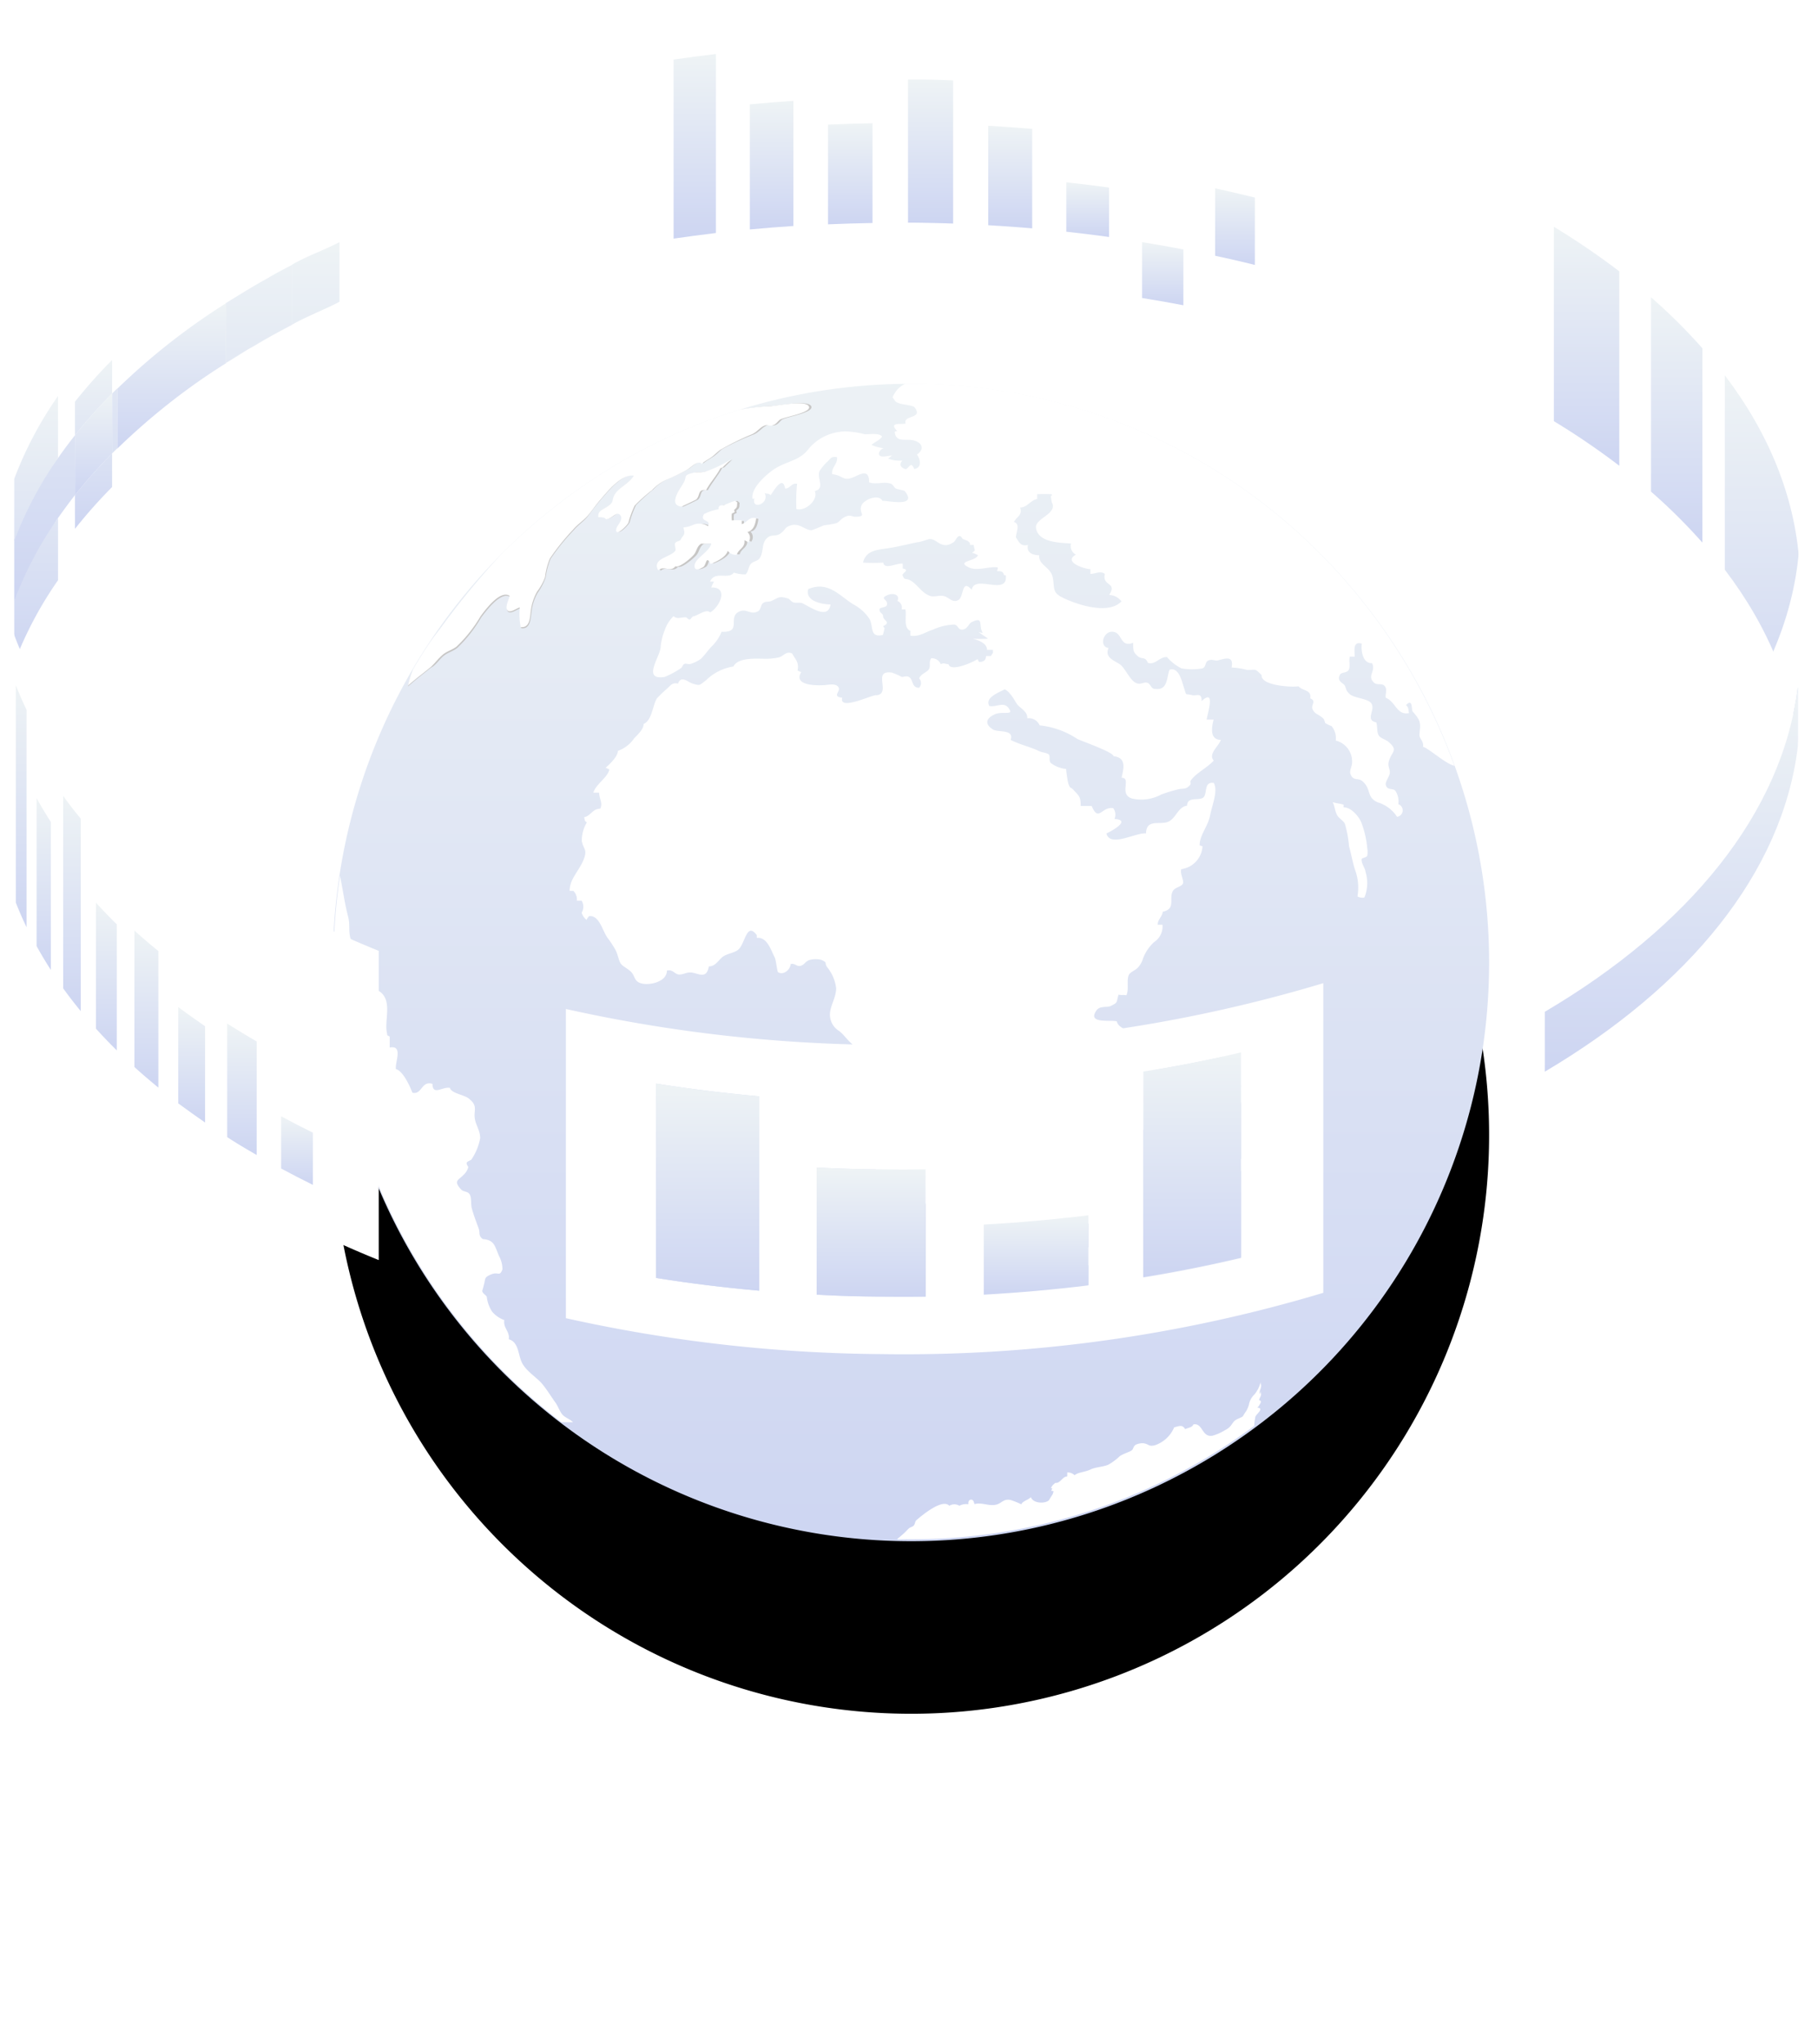 <svg xmlns="http://www.w3.org/2000/svg" xmlns:xlink="http://www.w3.org/1999/xlink" width="137" height="154" viewBox="0 0 137 154">
    <defs>
        <path id="b" d="M89.808 22.768a43.621 43.621 0 0 1 2.054 48.417c-9.168 15.068-26.507 23.122-43.925 20.403-17.419-2.72-31.482-15.676-35.628-32.823-4.146-17.147 2.444-35.104 16.694-45.49C48.42-.878 75.622 3.368 89.808 22.768z"/>
        <filter id="a" width="204.4%" height="204.4%" x="-52.2%" y="-37.3%" filterUnits="objectBoundingBox">
            <feOffset dy="13" in="SourceAlpha" result="shadowOffsetOuter1"/>
            <feGaussianBlur in="shadowOffsetOuter1" result="shadowBlurOuter1" stdDeviation="13"/>
            <feColorMatrix in="shadowBlurOuter1" values="0 0 0 0 0 0 0 0 0 0 0 0 0 0 0 0 0 0 0.1 0"/>
        </filter>
        <linearGradient id="c" x1="50%" x2="50%" y1="1.177%" y2="100%">
            <stop offset="0%" stop-color="#EEF3F5"/>
            <stop offset="100%" stop-color="#CDD5F2"/>
        </linearGradient>
        <radialGradient id="d" cx="48%" cy="49%" r="9%" fx="48%" fy="49%" gradientTransform="matrix(1 0 0 .999 0 0)">
            <stop offset="0%" stop-color="#FFF"/>
            <stop offset="100%" stop-color="#C6C6C5"/>
        </radialGradient>
        <linearGradient id="e" x1="50%" x2="50%" y1="1.177%" y2="100%">
            <stop offset="0%" stop-color="#EEF3F5"/>
            <stop offset="100%" stop-color="#CDD5F2"/>
        </linearGradient>
        <linearGradient id="f" x1="50%" x2="50%" y1="1.177%" y2="100%">
            <stop offset="0%" stop-color="#EEF3F5"/>
            <stop offset="100%" stop-color="#CDD5F2"/>
        </linearGradient>
        <linearGradient id="g" x1="50%" x2="50%" y1="1.177%" y2="100%">
            <stop offset="0%" stop-color="#EEF3F5"/>
            <stop offset="100%" stop-color="#CDD5F2"/>
        </linearGradient>
        <linearGradient id="h" x1="50%" x2="50%" y1="1.177%" y2="100%">
            <stop offset="0%" stop-color="#EEF3F5"/>
            <stop offset="100%" stop-color="#CDD5F2"/>
        </linearGradient>
        <linearGradient id="i" x1="50%" x2="50%" y1="1.177%" y2="100%">
            <stop offset="0%" stop-color="#EEF3F5"/>
            <stop offset="100%" stop-color="#CDD5F2"/>
        </linearGradient>
        <linearGradient id="j" x1="50%" x2="50%" y1="1.177%" y2="100%">
            <stop offset="0%" stop-color="#EEF3F5"/>
            <stop offset="100%" stop-color="#CDD5F2"/>
        </linearGradient>
        <linearGradient id="k" x1="50%" x2="50%" y1="1.177%" y2="100%">
            <stop offset="0%" stop-color="#EEF3F5"/>
            <stop offset="100%" stop-color="#CDD5F2"/>
        </linearGradient>
        <linearGradient id="l" x1="50%" x2="50%" y1="1.177%" y2="100%">
            <stop offset="0%" stop-color="#EEF3F5"/>
            <stop offset="100%" stop-color="#CDD5F2"/>
        </linearGradient>
        <linearGradient id="m" x1="50%" x2="50%" y1="1.177%" y2="100%">
            <stop offset="0%" stop-color="#EEF3F5"/>
            <stop offset="100%" stop-color="#CDD5F2"/>
        </linearGradient>
        <linearGradient id="n" x1="50%" x2="50%" y1="1.177%" y2="100%">
            <stop offset="0%" stop-color="#EEF3F5"/>
            <stop offset="100%" stop-color="#CDD5F2"/>
        </linearGradient>
        <linearGradient id="o" x1="50%" x2="50%" y1="1.177%" y2="100%">
            <stop offset="0%" stop-color="#EEF3F5"/>
            <stop offset="100%" stop-color="#CDD5F2"/>
        </linearGradient>
        <linearGradient id="p" x1="50%" x2="50%" y1="1.177%" y2="100%">
            <stop offset="0%" stop-color="#EEF3F5"/>
            <stop offset="100%" stop-color="#CDD5F2"/>
        </linearGradient>
        <linearGradient id="q" x1="50%" x2="50%" y1="1.177%" y2="100%">
            <stop offset="0%" stop-color="#EEF3F5"/>
            <stop offset="100%" stop-color="#CDD5F2"/>
        </linearGradient>
        <linearGradient id="r" x1="50%" x2="50%" y1="1.177%" y2="100%">
            <stop offset="0%" stop-color="#EEF3F5"/>
            <stop offset="100%" stop-color="#CDD5F2"/>
        </linearGradient>
        <linearGradient id="s" x1="50%" x2="50%" y1="1.177%" y2="100%">
            <stop offset="0%" stop-color="#EEF3F5"/>
            <stop offset="100%" stop-color="#CDD5F2"/>
        </linearGradient>
        <linearGradient id="t" x1="50%" x2="50%" y1="1.177%" y2="100%">
            <stop offset="0%" stop-color="#EEF3F5"/>
            <stop offset="100%" stop-color="#CDD5F2"/>
        </linearGradient>
        <linearGradient id="u" x1="50%" x2="50%" y1="1.177%" y2="100%">
            <stop offset="0%" stop-color="#EEF3F5"/>
            <stop offset="100%" stop-color="#CDD5F2"/>
        </linearGradient>
        <linearGradient id="v" x1="50%" x2="50%" y1="1.177%" y2="100%">
            <stop offset="0%" stop-color="#EEF3F5"/>
            <stop offset="100%" stop-color="#CDD5F2"/>
        </linearGradient>
        <linearGradient id="w" x1="50%" x2="50%" y1="1.177%" y2="100%">
            <stop offset="0%" stop-color="#EEF3F5"/>
            <stop offset="100%" stop-color="#CDD5F2"/>
        </linearGradient>
        <linearGradient id="x" x1="50%" x2="50%" y1="1.177%" y2="100%">
            <stop offset="0%" stop-color="#EEF3F5"/>
            <stop offset="100%" stop-color="#CDD5F2"/>
        </linearGradient>
        <linearGradient id="y" x1="50%" x2="50%" y1="1.177%" y2="100%">
            <stop offset="0%" stop-color="#EEF3F5"/>
            <stop offset="100%" stop-color="#CDD5F2"/>
        </linearGradient>
        <linearGradient id="z" x1="50%" x2="50%" y1="1.177%" y2="100%">
            <stop offset="0%" stop-color="#EEF3F5"/>
            <stop offset="100%" stop-color="#CDD5F2"/>
        </linearGradient>
        <linearGradient id="A" x1="50%" x2="50%" y1="1.177%" y2="100%">
            <stop offset="0%" stop-color="#EEF3F5"/>
            <stop offset="100%" stop-color="#CDD5F2"/>
        </linearGradient>
        <linearGradient id="B" x1="50%" x2="50%" y1="1.177%" y2="100%">
            <stop offset="0%" stop-color="#EEF3F5"/>
            <stop offset="100%" stop-color="#CDD5F2"/>
        </linearGradient>
        <linearGradient id="C" x1="50%" x2="50%" y1="1.177%" y2="100%">
            <stop offset="0%" stop-color="#EEF3F5"/>
            <stop offset="100%" stop-color="#CDD5F2"/>
        </linearGradient>
        <linearGradient id="D" x1="50%" x2="50%" y1="1.177%" y2="100%">
            <stop offset="0%" stop-color="#EEF3F5"/>
            <stop offset="100%" stop-color="#CDD5F2"/>
        </linearGradient>
        <linearGradient id="E" x1="50%" x2="50%" y1="1.177%" y2="100%">
            <stop offset="0%" stop-color="#EEF3F5"/>
            <stop offset="100%" stop-color="#CDD5F2"/>
        </linearGradient>
        <linearGradient id="F" x1="50%" x2="50%" y1="1.177%" y2="100%">
            <stop offset="0%" stop-color="#EEF3F5"/>
            <stop offset="100%" stop-color="#CDD5F2"/>
        </linearGradient>
        <linearGradient id="G" x1="50%" x2="50%" y1="1.177%" y2="100%">
            <stop offset="0%" stop-color="#EEF3F5"/>
            <stop offset="100%" stop-color="#CDD5F2"/>
        </linearGradient>
    </defs>
    <g fill="none" fill-rule="evenodd">
        <use fill="#000" filter="url(#a)" transform="translate(14 24)" xlink:href="#b"/>
        <path fill="url(#c)" d="M89.808 22.768a43.621 43.621 0 0 1 2.054 48.417c-9.168 15.068-26.507 23.122-43.925 20.403-17.419-2.72-31.482-15.676-35.628-32.823-4.146-17.147 2.444-35.104 16.694-45.49C48.42-.878 75.622 3.368 89.808 22.768z" transform="translate(14 24)"/>
        <g style="mix-blend-mode:multiply">
            <path fill="#C7C6C5" fill-rule="nonzero" d="M33.364 49.47c.349-.315.72-.37 1.09-.653a10.342 10.342 0 0 0 1.807-2.3c.37-.48 1.47-1.994 2.179-1.548 0 .218-.382.84-.175 1.09.207.251.73-.185.948-.218-.055.495-.033.995.065 1.483.697.098.697-.709.773-1.177a3.533 3.533 0 0 1 .48-1.505c.249-.351.447-.737.588-1.144.064-.479.188-.947.37-1.395a16.085 16.085 0 0 1 1.764-2.18c.327-.392.774-.665 1.09-1.09.315-.425.664-.882 1.023-1.297.534-.599 1.558-1.885 2.484-1.754-.338.566-1.188.904-1.482 1.504-.207.403 0 .457-.424.774-.425.316-.85.37-.774.871.229 0 .458 0 .578.153.446 0 .795-.676 1.089-.305.294.37-.392.84-.305 1.199.087.36.817-.414.915-.621.118-.447.279-.881.479-1.297.412-.422.848-.819 1.307-1.188.308-.33.678-.597 1.089-.785a15.33 15.33 0 0 0 1.535-.741c.316-.186.654-.6 1.09-.545a.447.447 0 0 0 .054.098c.229-.185.545-.36.784-.523.24-.164.49-.447.675-.567a20.468 20.468 0 0 1 2.364-1.09c.446-.196.675-.632 1.089-.697.185 0 .25.087.512 0 .261-.088.36-.316.523-.415.326-.207 2.45-.523 2.178-1.013-.273-.49-2.549 0-2.984 0a20.82 20.82 0 0 0-2.31.272 43.864 43.864 0 0 0-18.002 10.9 60.511 60.511 0 0 0-4.357 5.22c-.36.501-.751.98-1.089 1.46-.425.665-.838 1.33-1.241 2.006a5.19 5.19 0 0 0-.393 1.264c.545-.502 1.155-.948 1.721-1.417.327-.142.588-.556.893-.828zM57.15 39.095c-.522-.164-.664.316-1.089.447v-.284a5.681 5.681 0 0 0-.751 0 2.007 2.007 0 0 1 0-.512l.207-.109c0-.076-.076-.12 0-.196.25-.196.185-.272.218-.556l-.164-.152c-.196.065-.664.261-.74.294-.077.033-.512-.087-.501.349-.376.074-.741.19-1.09.348-.37.654.589.382.306.927a1.219 1.219 0 0 0-1.09-.11 2.09 2.09 0 0 1-.762.208c.163.6 0 .534-.229.948-.065.11-.283.087-.392.229-.109.142.077.436 0 .588-.37.502-1.797.578-1.285 1.483.436-.393.926.196 1.307-.305.272.152 1.22-.654 1.416-.905.196-.25.196-.6.523-.807.098-.054.588 0 .773-.054-.153.6-1.187 1.09-1.263 1.613-.077.523.392.316.653.163.261-.152.196-.948.555-.25.458-.164 1.166-.502 1.297-.992.156.225.427.34.697.294.108-.436.642-.501.566-1.09.102.043.2.094.294.153a.567.567 0 0 0-.065-.774c.435-.033.555-.534.61-.948zM73.792 97.785a1.352 1.352 0 0 0-.109-.218l.11.218z"/>
            <path fill="#FFF" d="M94.997 104.227v-.11c-.08.34-.237.657-.457.927a1.395 1.395 0 0 0-.425.785c-.048.168-.117.33-.207.48-.09.126-.174.257-.25.392-.197.152-.49.185-.676.392-.185.207-.24.447-.675.654-.29.182-.606.322-.937.414-.817.142-.719-.98-1.437-.85-.098.24-.392.24-.621.36-.218-.393-.512-.207-.828-.142a2.419 2.419 0 0 1-1.448 1.351c-.512.12-.425-.087-.883-.152-.199-.009-.397.032-.577.12-.207.152-.141.305-.305.425-.163.12-.588.229-.882.425-.264.255-.56.475-.882.654-.468.185-.893.152-1.34.36-.446.207-.915.196-1.187.425a.773.773 0 0 0-.555-.208v.306c-.273 0-.392.25-.61.403-.218.152-.25 0-.37.152a.643.643 0 0 0-.24.327c.327.066.185.197.13.436 0 0-.315.502-.304.49-.349.262-1.177.208-1.35-.25-.208.218-.589.273-.72.534a6.717 6.717 0 0 0-.816-.327c-.501-.087-.61.186-.98.327-.589.207-1.199-.196-1.754 0 0-.501-.501-.436-.436 0a1.088 1.088 0 0 0-.675.11.74.74 0 0 0-.762 0c-.523-.557-2.026.697-2.484 1.09-.098.086-.098.293-.196.402-.098.11-.261.12-.37.218-.109.098-.316.338-.5.49-.186.153-.164.197-.35.339 9.345-.207 18.613-2.616 26.695-8.872l.217-.174c.016-.25.05-.497.099-.742.065-.196.718-.697.108-.719.316-.24.12-.36.164-.6.043-.24.185-.403.076-.642z"/>
            <path fill="#C7C6C5" fill-rule="nonzero" d="M51.498 38.169s1.024-.47 1.09-.524c.337-.261.086-.817.75-.719.382-.665.774-1.09 1.09-1.678.185 0 .25-.164.37-.251l.392-.381c-.61.378-1.26.685-1.939.915-.348.076-.599 0-.936.098-.773.196-.381.24-.697.774-.174.381-1.198 1.69-.12 1.766z"/>
        </g>
        <path fill="#FFF" d="M33.32 49.362c.35-.316.72-.37 1.09-.654a10.342 10.342 0 0 0 1.808-2.289c.36-.48 1.46-1.984 2.178-1.537 0 .218-.37.829-.163 1.09.207.262.718-.174.936-.207-.05.491-.027.987.066 1.471.697.098.697-.708.762-1.177.056-.525.22-1.033.48-1.493.252-.331.454-.699.598-1.09.055-.479.176-.948.36-1.395a17.436 17.436 0 0 1 1.753-2.18c.327-.392.762-.664 1.09-1.035.326-.37.653-.872 1.023-1.286.523-.6 1.536-1.875 2.461-1.744-.326.567-1.176.894-1.48 1.493-.197.393 0 .458-.415.763-.414.305-.85.37-.773.872.24 0 .468 0 .566.153.458 0 .806-.665 1.09-.295.283.371-.393.829-.316 1.178.076.348.816-.404.925-.622.112-.443.27-.874.469-1.286.407-.42.844-.81 1.307-1.166a3.365 3.365 0 0 1 1.089-.785 14.263 14.263 0 0 0 1.535-.74c.316-.186.654-.59 1.035-.546l.055.098c.228-.185.555-.36.784-.523.228-.163.49-.447.675-.556a20.295 20.295 0 0 1 2.352-1.155c.447-.196.676-.632 1.09-.687.185 0 .26.088.511 0 .25-.087.36-.316.512-.414.338-.218 2.45-.523 2.178-1.013-.272-.49-2.526 0-2.962 0-.767.038-1.53.126-2.287.261a43.291 43.291 0 0 0-12.699 6.409 44.183 44.183 0 0 0-5.228 4.48 59.695 59.695 0 0 0-4.302 5.187c-.36.501-.751.981-1.089 1.46-.435.655-.85 1.32-1.241 1.984-.177.406-.308.83-.393 1.264.545-.49 1.155-.937 1.721-1.406.283-.261.545-.61.85-.882zM56.987 39.04c-.523-.152-.664.317-1.089.447v-.283a5.79 5.79 0 0 0-.751 0 2.77 2.77 0 0 1 0-.512s.152-.066.206-.11c.055-.043-.087-.12 0-.195.24-.186.175-.273.207-.545a2.015 2.015 0 0 1-.174-.11 7.827 7.827 0 0 0-.751.295c-.164.098-.501-.087-.49.338-.379.068-.745.189-1.09.36-.38.632.578.37.295.915a1.208 1.208 0 0 0-1.09-.11 2.33 2.33 0 0 1-.762.208c.174.6 0 .523-.218.937-.076.11-.294.087-.392.23-.098.14.076.435 0 .588-.37.501-1.786.577-1.285 1.471.436-.392.915.196 1.296-.305.283.152 1.22-.643 1.416-.905.196-.261.196-.588.523-.795h.762c-.142.6-1.187 1.09-1.252 1.602-.066.512.392.316.642.163.25-.152.207-.937.556-.24.446-.163 1.165-.512 1.296-.991.154.22.42.334.686.294.109-.436.642-.501.566-1.09.101.045.2.096.294.153a.545.545 0 0 0-.065-.763c.49-.142.599-.632.664-1.047z"/>
        <path fill="url(#d)" fill-rule="nonzero" d="M59.53 73.426a.818.818 0 0 0-.108-.218l.109.218z" transform="translate(14 24)"/>
        <path fill="#FFF" d="M109.602 57.688a43.955 43.955 0 0 0-5.794-10.898 43.434 43.434 0 0 0-35.57-17.886 1.776 1.776 0 0 0-.795.687c-.24.425-.218.262 0 .6.217.337 1.307.272 1.492.512.653.872-.915.556-.686 1.199-.273.109-1.351-.153-.632.577 0 0-.153 0-.196.066.098.774.697.523 1.307.61.61.087 1.089.589.37 1.09.272.37.381 1.003-.207 1.09-.25-.709-.446.087-.686 0-.24-.087-.523-.273-.207-.643-.37.04-.744-.013-1.09-.153.088 0 .24-.185.317-.218-.24 0-.774.164-.937 0-.163-.163.065-.501.316-.556a2.689 2.689 0 0 1-.926-.25c.229-.218.588-.327.795-.622-.196-.294-.969-.174-1.285-.174a6.41 6.41 0 0 0-1.492-.218 3.67 3.67 0 0 0-2.755 1.308c-.687.926-1.678.915-2.636 1.559-.632.435-1.71 1.416-1.601 2.18 0 .076.12 0 .142 0-.23.926 1.187.38.773-.404.174.076.283 0 .457.153.185-.23.904-1.57 1.09-.49.402 0 .446-.437.903-.36a12.52 12.52 0 0 0-.054 1.907c.675.185 1.677-.687 1.383-1.363.817-.185.13-.98.36-1.504.16-.244.346-.47.555-.675.25-.196.283-.469.762-.37.076.511-.446.762-.36 1.285.861.076.774.6 1.689.185.545-.25 1.09-.544 1.09.426.522.196 1.088-.077 1.622.098.207.065.25.305.403.37.152.066.631.142.653.185 1.09 1.33-1.546.654-1.666.752-.272-.555-1.35-.13-1.568.295-.305.61.49.872-.48.893-.283 0-.37-.185-.762 0-.392.186-.392.371-.686.49-.305.07-.614.121-.926.153-.302.14-.61.264-.926.371-.5 0-.893-.556-1.546-.37-.48.13-.414.337-.773.599-.36.262-.643.098-.904.262-.621.403-.327 1.09-.697 1.634-.153.207-.48.207-.665.425-.185.218-.163.545-.38.774a2.601 2.601 0 0 1-.894-.13c-.392.555-1.449-.164-1.786.675h.294a2.311 2.311 0 0 0-.207.447c1.34-.054.643 1.471-.087 1.875-.272-.284-.882.207-1.242.294-.141 0-.185.229-.305.24-.12.01-.196-.175-.316-.164-.37 0-.631.164-.893-.087a2.66 2.66 0 0 0-.653 1.024 4.624 4.624 0 0 0-.327 1.374c-.109.774-1.383 2.452.316 2.18a6.73 6.73 0 0 0 1.165-.622c.164-.076.186-.305.316-.36.131-.054.338.055.469 0 .277-.082.538-.21.773-.38.316-.306.523-.633.828-.949.317-.307.566-.679.73-1.09 1.633.076.359-1.144 1.393-1.548.534-.196.817.306 1.362 0 .24-.152.174-.468.38-.62.208-.153.404-.055.622-.153.522-.23.544-.393 1.176-.207.163 0 .283.228.457.305.175.076.425 0 .643.054.457.153 2.004 1.373 2.178.11-.642 0-1.938-.251-1.677-1.156 1.492-.632 2.342.49 3.387 1.144.51.265.943.66 1.253 1.145.272.6 0 1.384.98 1.166a5.06 5.06 0 0 0 .13-.512s-.098-.11-.108-.153c.642-.294 0-.436 0-.72 0-.283-.273-.217-.273-.555 0-.142.501-.12.556-.305.141-.458-.643-.469.087-.774.414-.164.926 0 .708.458.253.097.39.371.316.632h.283c.12.49-.185 1.384.38 1.624-.01.12-.01.24 0 .36.676.097 1.09-.262 1.678-.448a4.278 4.278 0 0 1 1.634-.392c.327.076.25.403.61.382.36-.022.49-.458.675-.556.97-.469.501.207.85.806a1.491 1.491 0 0 1-.316-.076c.228.185.512.349.718.512-.388.022-.777.022-1.165 0 .283.066 1.09.284 1.09.84h.446v.228c-.056.073-.107.15-.153.23h-.37c0 .348-.229.468-.534.446a1.897 1.897 0 0 0-.109-.207c-.359.25-2.058.992-2.178.381-.25 0-.348-.13-.588 0a.73.73 0 0 0-.719-.446c-.218.294 0 .643-.207.871-.207.23-.544.295-.708.644.19.198.19.51 0 .708-.588 0-.403-.6-.773-.817-.163-.099-.36 0-.534 0a5.062 5.062 0 0 0-.751-.327c-1.525-.208 0 1.58-1.154 1.71-.153-.13-2.854 1.232-2.582.186-.817-.098-.076-.48-.283-.796-.207-.316-.74-.174-1.089-.152-.348.022-2.385.098-1.71-.992-.087 0-.185-.076-.283-.109.13-.621-.152-.817-.414-1.286-.425-.196-.62.174-.991.294a4.55 4.55 0 0 1-1.252.098c-.523 0-1.841-.087-2.179.589a3.756 3.756 0 0 0-2.058 1.035c-.523.393-.436.425-1.024.25-.348-.108-.85-.642-1.089 0-.446-.097-.566.153-.839.393a9.5 9.5 0 0 0-.751.72c-.327.523-.36 1.645-1.002 1.929 0 .425-.49.839-.719 1.09a2.472 2.472 0 0 1-1.22.937c0 .414-.62 1.013-.936 1.286.098 0 .185.087.294.109-.11.6-1.002 1.09-1.21 1.755h.437c0 .446.304.806.076 1.21-.577 0-.72.555-1.21.642.088.262 0 .24.208.393a2.672 2.672 0 0 0-.381 1.384c.108.643.424.61.174 1.319-.327.915-1.09 1.515-1.09 2.452h.284a.927.927 0 0 1 .261.741h.36a.872.872 0 0 1 0 .905c.067.217.2.407.38.545 0-.088.12-.197.164-.284.774-.12 1.024 1.09 1.394 1.613.227.293.431.603.61.927.174.305.229.752.381 1.002.153.251.567.393.839.698.272.305.185.741.86.85.676.109 1.808-.218 1.797-.992.458-.12.578.284.915.295.338.01.48-.153.85-.153.533 0 1.22.6 1.394-.458.48 0 .686-.414 1.002-.686.316-.273.915-.317 1.22-.578.522-.447.62-2.125 1.394-1.09v.207c.795-.098 1.089.992 1.361 1.493.087.196.185 1.09.24 1.09.414.262.936-.207.947-.61.338-.087.447.207.752.13.305-.076.37-.37.708-.446.282-.072.578-.072.86 0 .501.229.185.185.447.566.365.45.595.994.664 1.57 0 .697-.436 1.275-.468 1.94a1.45 1.45 0 0 0 .718 1.297c.414.349.589.676 1.09 1.09.5.414 3.114.675 2.09 1.591 1.09 0 .251.708.512 1.199l.066.109c-.272.501-.316 1.155.49 1.275-.022.28-.022.56 0 .84 0 .12-.261.206-.24.304.022.098.37.306.382.415a1.93 1.93 0 0 1-.545 1.351c-.414.534-.762.676-.97 1.33-.103.21-.16.44-.163.675l.142.949c.196.436 1.089.697 1.525.872.642.25.806.686 1.241.926.262.13.577 0 .871.054.295.055.48.262.774.316.751.153 1.307 0 .61.698-.207.229-.61.153-.6.6.807.38-.892 1.22-.185 1.885.273.262.817.098 1.09.37.272.273 0 .905.533 1.178.011.12.011.24 0 .36.25.163.131.086.305.315.463.137.855.45 1.09.872.163.066.086.164.195.37.11.208-.109.251-.065.371s.272.066.294.153c.144.397.2.821.163 1.242.61.088 1.253.197 1.242.927.61.087.49-.6.664-.992a4 4 0 0 1 .697-.948c.436-.534.142-.403.86-.6.458-.12.916-.141.948-.763a6.39 6.39 0 0 0 2.57-.915c.44-.146.822-.429 1.09-.807.38-.599.065-.653.141-1.21-.642-.337.207-1.23-.642-1.427.261-.905 1.819-.316 1.938-1.09.488-.12.933-.373 1.286-.73a1.09 1.09 0 0 0 .25-1.308c-.13-.25-.349-.436-.468-.687-.12-.25.098-.229-.218-.556-.316-.326-.991-.25-1.09-.839-.163-.763.73-.675 1.253-.839.86-.262.686-.643 1.22-1.242.196-.218.577-.218.719-.404.141-.185.065-.697.218-.98.152-.284.424-.273.544-.633.086-.215.134-.444.142-.675-.13-.131.076-.883 0-1.254-.087-.567-.425-.98-.25-1.537-.11 0-.175-.076-.284-.098.316-.85-.544-.915-1.089-1.09l-.065-.13a4.599 4.599 0 0 0-.686-.85c-.284-.295-.676-.35-.785-.774-.413-.142-2.309.229-1.513-.85.272-.35.816-.164 1.089-.327.512-.251.38-.23.555-.84.163.066.425 0 .588.055.218-.469 0-1.09.185-1.537.098-.207.512-.36.676-.545.183-.194.318-.43.392-.686.177-.475.464-.901.838-1.243.437-.285.68-.788.632-1.308h-.36c0-.414.338-.588.382-.98 1.013-.208.435-.992.762-1.56.153-.283.643-.315.752-.555.109-.24-.23-.72-.12-1.09a1.852 1.852 0 0 0 1.6-1.722l-.217-.076c0-.774.632-1.439.784-2.234.153-.796.62-1.853.283-2.464-.773-.12-.468.807-.784 1.09-.316.284-1.209-.109-1.23.622-.687.076-.85 1.013-1.47 1.231-.622.218-1.602-.24-1.624.861-.73-.098-2.711 1.09-2.984 0 .349-.152 1.928-1.013.61-1.09a.818.818 0 0 0-.098-.817c-.893-.131-1.089 1.09-1.623-.164h-.827c0-.73-.131-.752-.545-1.21-.272-.294-.207 0-.392-.49a9.15 9.15 0 0 1-.163-1.09 2.177 2.177 0 0 1-1.166-.458c-.152-.185 0-.523-.152-.643-.153-.12-.48-.13-.686-.228-.73-.35-1.46-.49-2.179-.861.305-.807-.958-.556-1.317-.774-.763-.48-.414-.916.141-1.156.556-.24 1.383.088 1.09-.36-.36-.675-.98-.14-1.515-.26-.304-.568.425-.905 1.166-1.254.403.196.708.785.904 1.09.196.305.85.577.784 1.09a.882.882 0 0 1 .937.534 6.281 6.281 0 0 1 2.842 1.024c.48.218 2.723 1.003 2.723 1.297 1.002.11.762.927.61 1.624.773 0-.229 1.22.762 1.559.76.182 1.56.073 2.244-.306.428-.155.864-.286 1.307-.392.228-.054.512 0 .697-.174.36-.273.076-.306.228-.513.425-.566 1.188-.904 1.71-1.47-.457-.48.382-1.09.534-1.56-.86 0-.697-.959-.545-1.525h-.522c0-.273.74-2.442-.382-1.395 0-.687-.37-.37-.718-.447-.588-.153-.382.12-.61-.545-.164-.49-.381-1.591-1.09-1.373-.228.545-.108 1.58-1.088 1.45-.338 0-.316-.404-.61-.47-.294-.065-.49.197-.872 0-.38-.196-.762-1.013-1.089-1.318-.326-.305-1.296-.502-.936-1.297-.795-.11-.349-1.46.479-1.188.555.185.435 1.155 1.372.795 0 .589 0 .687.327.992.327.305.577 0 .784.523.577.175.86-.468 1.438-.436.305.35.675.639 1.089.85a4.593 4.593 0 0 0 1.59 0c.283-.12.174-.468.425-.588.25-.12.457 0 .675 0 .468-.098 1.296-.48 1.089.523.397.02.792.082 1.176.185.708 0 .545-.141 1.09.382-.088.785 2.177.937 2.776.85.338.37 1.002.25.883.905.522.218 0 .5.196.86s.38.295.773.644c.109.087.142.337.163.36.152.092.312.168.48.228.25.305.364.699.315 1.09a1.624 1.624 0 0 1 1.231 1.635c0 .349-.25.654-.098.948.218.469.534.218.85.458.718.577.305 1.231 1.176 1.613.6.177 1.118.564 1.46 1.09a.49.49 0 0 0 .097-.948 1.461 1.461 0 0 0-.218-1.003c-.207-.25-.61 0-.73-.458-.054-.218.284-.632.306-.905.021-.272-.164-.48-.087-.817.185-.774.773-.84 0-1.504-.197-.185-.6-.262-.752-.501-.152-.24-.087-.741-.185-.981-.893-.175 0-.96-.392-1.46-.283-.339-1.242-.36-1.59-.655-.349-.294-.273-.48-.403-.675-.13-.197-.577-.284-.37-.763.108-.262.522-.131.675-.393.152-.261 0-.675.087-1.002h.37c0-.447-.163-1.188.534-.981-.076.567.087 1.504.773 1.471.316.621-.414.948.153 1.471.228.218.61 0 .816.273.207.272 0 .643.066.861.762.316.817 1.34 1.753 1.155-.065-.24 0-.403-.229-.6.523-.544.403.328.49.459.088.13.414.436.523.773.11.338 0 .741 0 1.025 0 .283.338.458.273.894.305.01 1.764 1.33 2.363 1.416zM73.226 44.435c-.784-.882-.567.534-1.013.774-.447.24-.719-.229-1.09-.305-.37-.076-.685.087-1.001 0-.61-.196-.882-.73-1.383-1.09-.501-.36-.523 0-.72-.458-.086-.174.61-.403 0-.534.017-.119.017-.24 0-.36-.457-.054-1.371.491-1.459-.076-.507.028-1.016.028-1.524 0 .217-.937 1.089-.959 1.927-1.09.839-.13 1.558-.326 2.179-.446.207 0 .816-.24.925-.24.36 0 .578.294.904.403.327.11.534.055.893-.163.164-.098.37-.818.676-.251l.392.153c.087.109.185.109.163.305h.283c0 .12.055.261.076.36.022.097-.12.152-.206.24.185 0 .283.12.446.152-.087.49-1.72.436-.686.937.642.305 1.557-.098 2.178 0 0 .087 0 .207-.065.283.337 0 .457 0 .544.306h.131c.185 1.624-2.363-.11-2.57 1.1zm6.894.61c-.85-.403-.632-.708-.784-1.525-.153-.818-1.09-.927-1.024-1.69-.468 0-.98-.185-.85-.773-.577.13-.675-.25-.904-.567 0-.381.36-1.003-.152-1.166.261-.458.664-.523.468-1.09.534 0 .774-.545 1.285-.643v-.36c.363-.02.727-.02 1.09 0 .065.131 0 .087-.066.142l.076.469c.49.882-1.317 1.198-1.187 1.95.185 1.09 1.776 1.09 2.636 1.156a.73.73 0 0 0 .37.839c-1.002.545.654 1.09 1.09 1.09v.36c.402 0 .75-.262 1.088 0-.217.97.97.588.327 1.59.367.004.711.182.926.48-.948 1.003-3.224.295-4.39-.261z"/>
        <path fill="#FFF" d="M87.94 93.251c.442.189.955.065 1.263-.305.152-.163.185-.447.305-.566.12-.12.5-.142.632-.306.13-.163 0-.523.141-.686.142-.164.523-.098.719-.284.447-.403.196-.763.294-1.318.153-.916 1.09-.992 1.928-1.428.348-.196.893-.382.642-.828-.25-.447-.773-.055-1.23-.175.098-.697.272-.785-.61-.926a.741.741 0 0 1 .751-.85c-.098-.197 0-.393-.065-.589.784 0 .61-1.09.686-1.493 0-.283.207-.501.24-.84.032-.337-.131-.631-.11-.838.066-.545.513-2.9-.576-3.205a2.713 2.713 0 0 0-.403-.447l-.458.077c.654.839.294.893-.087 1.624-.25.49 0 1.275-.283 1.722-.196.261-.643.305-.871.523-.23.252-.417.539-.556.85-.12.229-.185.676-.305.85-.25.36-.632.392-.915.654-.631.6-.414 1.024-.25 1.69.115.579.115 1.175 0 1.754-.066.305-.229.632-.316.926 0 0-.207.502-.218.404 0 .163.294.36.305.425a5.911 5.911 0 0 1-.316 1.809c-.12.512-.01 1.34-.337 1.776zM42.371 106.559c-.185-.218-.326-.621-.5-.872-.371-.512-.709-1.09-1.09-1.515-.381-.425-1.187-.926-1.47-1.558-.283-.633-.229-1.494-.97-1.722.088-.589-.435-.84-.337-1.44a2.178 2.178 0 0 1-.915-.631 2.573 2.573 0 0 1-.403-1.09c0-.142-.294-.24-.348-.469 0 0 .13-.447.13-.48.131-.468 0-.544.545-.773.544-.229.632.207.85-.382 0-.346-.087-.687-.251-.991-.327-.742-.338-1.221-1.22-1.286-.37-.251-.196-.48-.327-.818-.185-.512-.38-1.003-.522-1.548-.066-.272 0-.773-.153-1.013-.152-.24-.468-.164-.642-.36-.61-.665-.197-.697.174-1.09.18-.162.31-.374.37-.61 0 0-.163-.196-.12-.316.044-.12.305-.164.36-.25.324-.481.546-1.023.653-1.592 0-.621-.348-.98-.414-1.559-.065-.577.262-.904-.479-1.46-.36-.262-1.296-.381-1.383-.774-.545-.12-1.307.621-1.318-.305-.85-.262-.773.84-1.514.665-.174-.469-.708-1.646-1.241-1.777-.087-.501.577-1.83-.469-1.624v-.828c-.217-.13-.163 0-.217-.327-.186-.937.457-2.452-.6-3.106-.457-.283-.98.163-1.47-.229s-.381-1.275-.305-1.755c.109-.62.001-1.259-.305-1.809-.25-.654-.065-1.09-.228-1.776-.273-1.025-.392-2.017-.621-3.107a43.61 43.61 0 0 0 16.696 41.166h.86c-.228-.251-.566-.317-.806-.589zM94.997 104.902v-.098a2.18 2.18 0 0 1-.457.872 1.352 1.352 0 0 0-.425.73 1.799 1.799 0 0 1-.207.458s-.283.393-.25.36c-.197.152-.48.185-.665.37-.185.186-.24.425-.675.622a4.54 4.54 0 0 1-.926.392c-.817.12-.719-.926-1.438-.807-.108.23-.392.23-.62.35-.218-.371-.512-.208-.817-.142a2.386 2.386 0 0 1-1.46 1.264c-.5.12-.424-.076-.87-.142-.196 0-.389.042-.567.12-.218.142-.142.283-.316.403-.174.12-.577.207-.871.393a5.032 5.032 0 0 1-.893.62c-.458.164-.883.132-1.33.339a6.205 6.205 0 0 0-1.175.392.86.86 0 0 0-.6-.207v.294c-.272 0-.391.23-.61.37-.217.143-.25 0-.37.143a.687.687 0 0 0-.24.316c.328 0 .186.185.132.403l-.305.469c-.349.24-1.166.196-1.34-.24-.207.207-.599.25-.719.501-.283-.076-.512-.25-.817-.305-.5-.076-.599.174-.969.305-.588.196-1.198-.185-1.753 0 0-.469-.501-.403-.425 0a1.165 1.165 0 0 0-.675.098.762.762 0 0 0-.763 0c-.523-.523-2.015.643-2.472 1.014-.109.087-.098.283-.207.381-.109.098-.25.12-.36.207-.108.087-.315.316-.5.458l-.447.349a43.347 43.347 0 0 0 26.694-8.37l.229-.164c.007-.235.036-.468.087-.698.065-.185.719-.653.12-.675.305-.218.109-.327.152-.556.044-.229.229-.36.12-.589zM51.356 38.169s1.013-.48 1.09-.524c.337-.261.098-.817.762-.719.37-.665.762-1.035 1.089-1.667.185 0 .24-.164.37-.251l.392-.382c-.609.378-1.26.686-1.938.916-.338.076-.6 0-.926.087-.762.207-.381.25-.697.774-.185.338-1.209 1.646-.142 1.766zM102.61 64.73c0-.11.392-.12.425-.273a1.538 1.538 0 0 0 0-.534 7.23 7.23 0 0 0-.425-1.897c-.153-.458-.806-1.242-1.361-1.199v-.207a2.863 2.863 0 0 0-.512-.109c-.153-.109 0 0 0 0l-.305-.076c.152.305.152.621.305.926.152.306.479.436.61.698.16.555.266 1.124.315 1.7.186.676.273 1.253.48 1.853a3.85 3.85 0 0 1 .152 1.918.73.73 0 0 0 .523.087 2.868 2.868 0 0 0 .087-1.929c-.022-.272-.338-.665-.294-.959zM135.593 57.01V42.37c-.34-4.992-2.308-9.75-5.617-14.098v14.645c3.309 4.32 5.267 9.12 5.617 14.093zm-7.308-16.152v-14.64a41.71 41.71 0 0 0-3.869-3.84v14.64a42.323 42.323 0 0 1 3.87 3.84zm-6.259-5.76V20.443a56.946 56.946 0 0 0-4.932-3.36v14.645a55.883 55.883 0 0 1 4.932 3.36v.01zm-8.24-.922V10.872c13.455 7.157 21.86 17.39 21.86 28.714V62.88c0-11.323-8.405-21.557-21.86-28.714v.01zM89.176 22.982v-4.204a105.08 105.08 0 0 0-3.113-.552v4.21c1.049.167 2.083.35 3.113.546zm-5.598-5.126v-3.725c-1.068-.149-2.14-.278-3.223-.398v3.725c1.082.115 2.156.248 3.223.398zm10.985 2.102V14.88a95.055 95.055 0 0 0-2.993-.696v5.083c1.012.218 2.01.448 2.993.691zm-16.76-2.755V9.71a123.686 123.686 0 0 0-3.314-.235v7.493c1.11.062 2.217.144 3.314.235zM65.754 16.8V9.288c-1.124.02-2.241.053-3.352.1v7.494c1.111-.048 2.228-.082 3.352-.101v.019zm-5.971.245V7.598c-1.102.072-2.198.164-3.28.264v9.418c1.082-.1 2.178-.187 3.28-.26v.025zm12.048-.202V6.063a118.802 118.802 0 0 0-3.036-.068h-.364v10.776h.364c1.018 0 2.03.023 3.036.067v.005zm-17.872.71V4.07c-1.072.125-2.135.264-3.189.418v13.488a123.69 123.69 0 0 1 3.19-.422zM43.903 2.914A114.153 114.153 0 0 1 68.79.48c10.9.045 21.731 1.73 32.133 4.997V28.8a108.427 108.427 0 0 0-32.133-4.997 113.857 113.857 0 0 0-24.873 2.429V2.914h-.014zM4.372 34.512v-4.69a28.304 28.304 0 0 0-3.3 6.24v13.892a28.304 28.304 0 0 1 3.3-6.24v-4.69c.402-.58.829-1.152 1.279-1.723v2.539a37.718 37.718 0 0 1 2.796-3.14v-2.538c4.387-4.402 10.23-8.304 17.134-11.43V18.24a69 69 0 0 0-3.586 1.738c-.581.297-1.151.604-1.71.921a53.08 53.08 0 0 0-11.44 8.381c-.134.13-.268.26-.398.394V27.12a37.771 37.771 0 0 0-2.796 3.144v2.53c-.45.566-.877 1.139-1.279 1.718zm-4.204-.144C2.81 22.997 13.92 13.21 29.69 7.114v23.299C13.92 36.504 2.811 46.296.168 57.663V34.367z"/>
        <path fill="url(#e)" d="M8.447 29.65c.13-.135.264-.264.398-.394v4.512a49.82 49.82 0 0 1 8.184-6.408 60.833 60.833 0 0 1 3.256-1.944v-4.531c.562-.32 1.132-.627 1.71-.922v4.517c1.163-.6 2.356-1.18 3.586-1.738-6.905 3.116-12.747 7.018-17.134 11.42V29.65zm-4.075 4.862c.402-.582.829-1.155 1.279-1.718V37.3c-.45.571-.862 1.142-1.279 1.723v-4.512zm-3.3 6.18c.34-2.261 2.85-5.617 3.3-6.18v4.512c-.45.571-2.883 5.66-3.3 6.24v-4.571zM17 22.849c.944-.582 2.229-1.386 3.285-1.949v4.49c-1.056.57-2.279 1.39-3.256 1.971L17 22.848zm5-2.9c.944-.582 2.525-1.145 3.581-1.708v4.493c-1.056.571-2.603 1.152-3.581 1.733V19.95z"/>
        <path fill="url(#f)" d="M8.845 29.28a50.064 50.064 0 0 1 8.184-6.432v4.512a49.82 49.82 0 0 0-8.184 6.432V29.28z"/>
        <path fill="url(#g)" d="M1.073 36.072a28.304 28.304 0 0 1 3.3-6.24v4.68a28.304 28.304 0 0 0-3.3 6.24v4.512a28.304 28.304 0 0 1 3.3-6.24v4.69a28.304 28.304 0 0 0-3.3 6.24V36.072z"/>
        <path fill="url(#h)" d="M5.65 37.3a38.505 38.505 0 0 1 2.797-3.138v2.53a37.718 37.718 0 0 0-2.796 3.148V37.3zm0-7.036a37.771 37.771 0 0 1 2.797-3.144v2.53a37.771 37.771 0 0 0-2.796 3.144v-2.53z"/>
        <path fill="url(#i)" d="M5.65 32.794a37.771 37.771 0 0 1 2.797-3.144v4.512A38.505 38.505 0 0 0 5.651 37.3v-4.507z"/>
        <path fill="url(#j)" d="M129.976 28.272c3.309 4.349 5.267 9.12 5.617 14.098v14.64c-.34-4.992-2.308-9.75-5.617-14.093V28.272z"/>
        <path fill="url(#k)" d="M124.416 22.397a41.71 41.71 0 0 1 3.87 3.84v14.64a42.323 42.323 0 0 0-3.87-3.84v-14.64z"/>
        <path fill="url(#l)" d="M117.094 17.083a56.946 56.946 0 0 1 4.932 3.36v14.645a55.883 55.883 0 0 0-4.932-3.36V17.083z"/>
        <path fill="url(#m)" d="M91.57 14.189c1.012.22 2.01.453 2.993.696v5.073a86.87 86.87 0 0 0-2.993-.69v-5.08z"/>
        <path fill="url(#n)" d="M86.063 18.24c1.049.168 2.083.355 3.113.552v4.205c-1.03-.197-2.064-.38-3.113-.547v-4.21z"/>
        <path fill="url(#o)" d="M80.355 13.733c1.082.12 2.155.25 3.223.398v3.725a95.286 95.286 0 0 0-3.223-.398v-3.725z"/>
        <path fill="url(#p)" d="M74.47 9.475c1.11.063 2.217.144 3.313.235v7.493a123.686 123.686 0 0 0-3.313-.235V9.475z"/>
        <path fill="url(#q)" d="M68.426 5.99h.364c1.019 0 2.03.023 3.036.068v10.785a118.802 118.802 0 0 0-3.036-.067h-.364V5.99z"/>
        <path fill="url(#r)" d="M62.397 9.389c1.111-.048 2.229-.082 3.352-.101V16.8c-1.123.02-2.24.053-3.352.1V9.39z"/>
        <path fill="url(#s)" d="M56.507 7.862c1.082-.1 2.179-.192 3.28-.264v9.428c-1.101.072-2.198.158-3.28.259V7.862z"/>
        <path fill="url(#t)" d="M50.76 4.488c1.054-.154 2.117-.293 3.19-.418v13.484c-1.073.13-2.136.272-3.19.422V4.488z"/>
        <path fill="#FFF" d="M21.166 88.032v-3.936c.786.422 1.584.834 2.395 1.234v3.95c-.824-.4-1.622-.811-2.395-1.234v-.014zm-7.734-4.92V75.84c.656.48 1.327.96 2.021 1.44v7.253c-.694-.48-1.365-.96-2.02-1.44v.019zm3.688 2.554v-8.554c.724.454 1.465.904 2.222 1.349v8.553a66.622 66.622 0 0 1-2.222-1.348zm-9.889-8.16v-9.5a37.58 37.58 0 0 0 1.57 1.632v9.495a39.599 39.599 0 0 1-1.57-1.637v.01zm2.873 2.88V70.104c.58.523 1.183 1.042 1.806 1.546v10.286a31.478 31.478 0 0 1-1.806-1.55zM2.74 71.29V60.14c.335.604.69 1.2 1.073 1.79v11.15c-.383-.59-.738-1.19-1.073-1.79zm2.021 3.168V59.957c.417.576.862 1.152 1.326 1.718v14.501a27.055 27.055 0 0 1-1.326-1.718zm-3.568-6.461V51.619c.245.624.513 1.243.81 1.858v16.377a22.898 22.898 0 0 1-.81-1.857zm27.349 3.638C12.99 65.352 2.25 55.435 0 44.074v23.294C2.25 78.72 12.992 88.651 28.54 94.93V71.635zM74.134 97.512v-5.28c2.672-.149 5.306-.384 7.883-.7v5.255c-2.577.317-5.21.552-7.883.701v.024zm-12.575 0V87.96c1.596.08 3.215.128 4.856.144h3.352v9.576c-1.108.02-2.225.02-3.352 0-1.635 0-3.253-.048-4.856-.144v-.024zm-12.12-1.258v-14.62c2.554.403 5.146.723 7.777.96v14.64c-2.65-.23-5.242-.55-7.777-.96v-.02zm36.72-.062V80.75c2.516-.41 4.969-.89 7.36-1.44v15.461a106.562 106.562 0 0 1-7.36 1.469v-.048zM99.72 74.069a110.191 110.191 0 0 1-33.306 4.651 112.875 112.875 0 0 1-23.771-2.707v23.294a112.875 112.875 0 0 0 23.77 2.707 109.9 109.9 0 0 0 33.307-4.617V74.069zM116.414 80.755v-4.512c10.847-6.417 17.91-14.976 19.064-24.48v4.512c-1.154 9.523-8.217 18.082-19.064 24.48zm19.217-17.179V40.282c-.345 11.395-9.132 21.566-22.87 28.579V92.16c13.738-7.013 22.506-17.184 22.87-28.58v-.004z"/>
        <path fill="url(#u)" d="M135.478 51.744c-1.154 9.523-8.217 18.082-19.064 24.48v4.512c10.847-6.418 17.91-14.976 19.064-24.48v-4.512z"/>
        <path fill="url(#v)" d="M57.216 82.594c-2.65-.234-5.242-.554-7.777-.96v14.644c2.554.404 5.146.724 7.777.96V82.594z"/>
        <path fill="url(#w)" d="M82.017 91.555c-2.577.317-5.21.552-7.883.701v5.28c2.672-.149 5.306-.384 7.883-.7v-5.28z"/>
        <path fill="url(#x)" d="M93.52 79.286a96.317 96.317 0 0 1-7.361 1.44v15.466c2.516-.406 4.969-.896 7.36-1.469V79.286z"/>
        <path fill="url(#y)" d="M69.748 88.094c-1.108.02-2.225.02-3.352 0-1.635 0-3.253-.048-4.856-.144v9.586c1.596.083 3.215.131 4.856.144h3.352v-9.586z"/>
        <path fill="url(#z)" d="M2.002 53.477a26.264 26.264 0 0 1-.81-1.858v16.378c.245.624.513 1.243.81 1.857V53.477z"/>
        <path fill="url(#A)" d="M3.831 61.92a29.96 29.96 0 0 1-1.073-1.79v11.15c.336.6.69 1.2 1.073 1.79V61.92z"/>
        <path fill="url(#B)" d="M6.086 61.675a28.492 28.492 0 0 1-1.326-1.718v14.5c.417.581.862 1.153 1.326 1.719v-14.5z"/>
        <path fill="url(#C)" d="M8.802 69.638a41.637 41.637 0 0 1-1.571-1.632v9.49c.501.554 1.025 1.1 1.57 1.637v-9.495z"/>
        <path fill="url(#D)" d="M11.934 71.65a44.187 44.187 0 0 1-1.806-1.546v10.282a48.188 48.188 0 0 0 1.806 1.55V71.65z"/>
        <path fill="url(#E)" d="M15.453 77.314c-.694-.48-1.365-.96-2.02-1.44v7.252c.655.48 1.326.96 2.02 1.44v-7.252z"/>
        <path fill="url(#F)" d="M19.342 78.46a74.47 74.47 0 0 1-2.222-1.348v8.554c.723.48 1.465.907 2.222 1.348v-8.553z"/>
        <path fill="url(#G)" d="M23.58 85.33c-.824-.4-1.622-.812-2.395-1.234v3.936c.786.422 1.584.834 2.395 1.234V85.33z"/>
    </g>
</svg>
